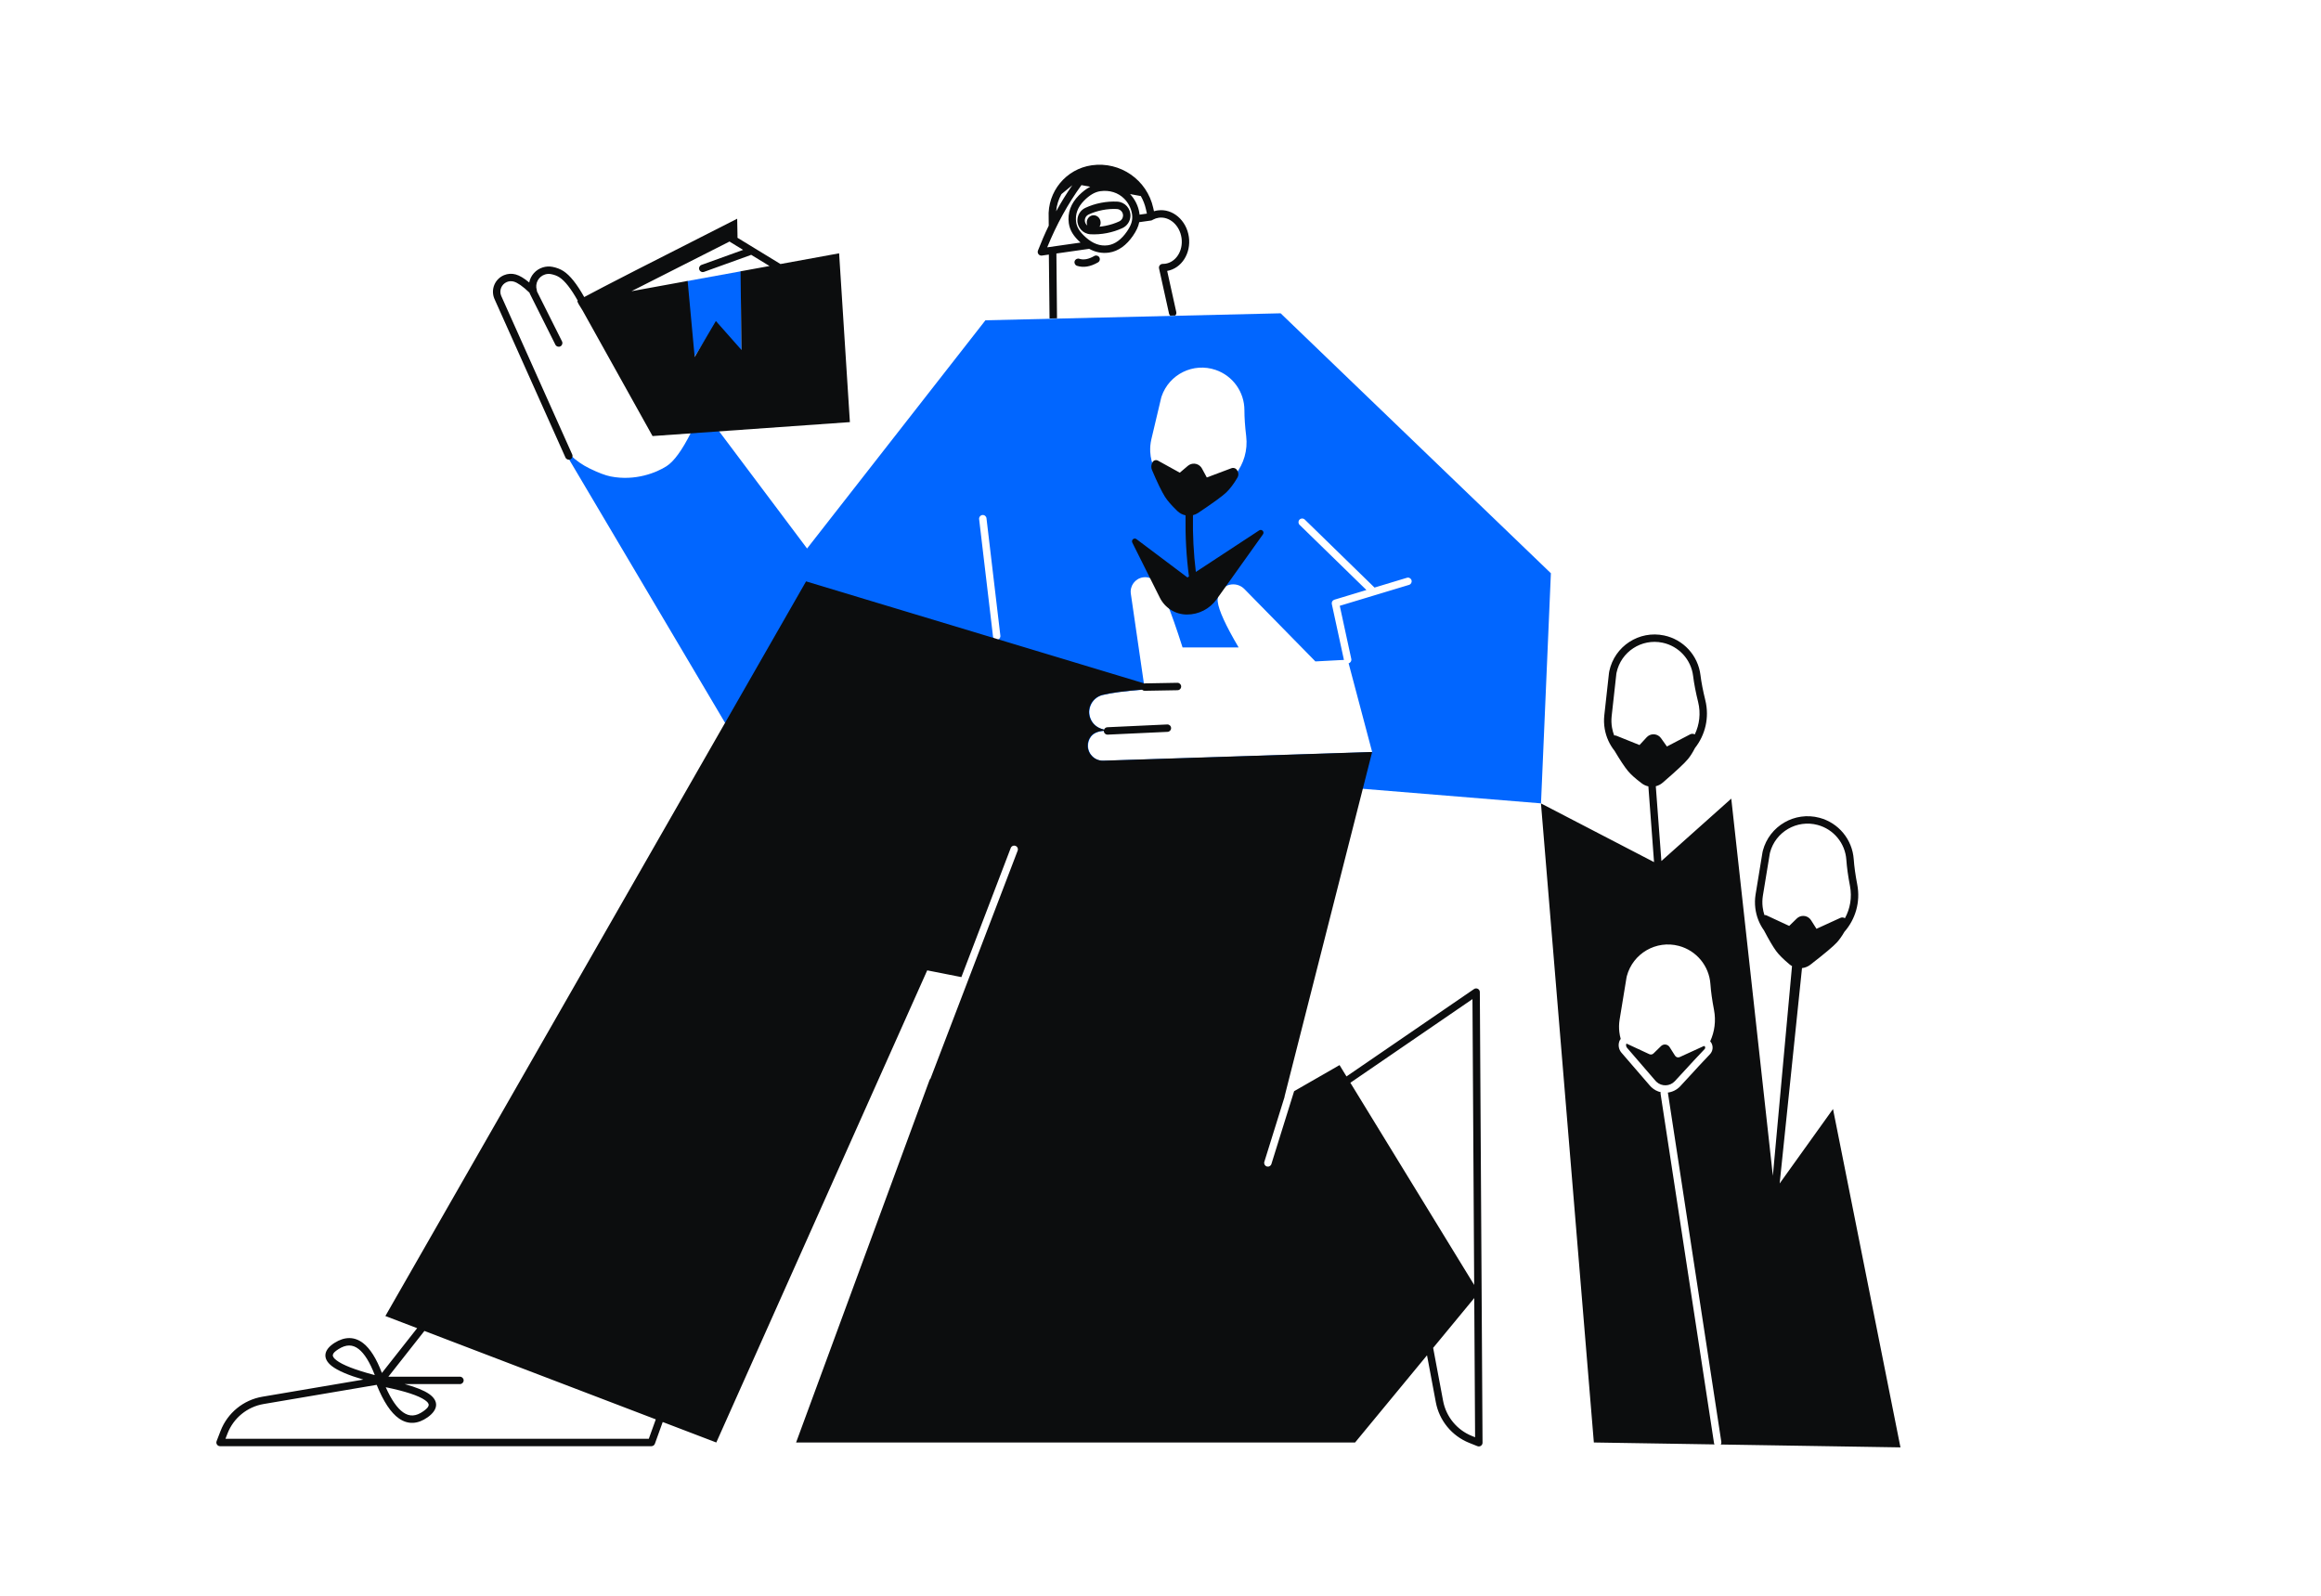 
<svg viewBox="0 0 269 185" fill="none" xmlns="http://www.w3.org/2000/svg">
<path d="M132.218 22.721L130.972 22.492C131.542 23.092 131.938 23.893 132.054 24.716C132.062 24.77 132.068 24.823 132.073 24.876L132.925 24.756L132.819 24.278C132.695 23.718 132.49 23.195 132.218 22.721ZM125.336 21.454C123.766 23.625 122.444 26.028 121.369 28.664L125.233 28.113C124.445 27.4 123.994 26.722 123.873 25.866C123.703 24.651 124.126 23.563 125.037 22.644C125.462 22.215 125.899 21.876 126.358 21.642L125.336 21.454ZM123.018 22.498C122.682 23.099 122.468 23.773 122.407 24.486C122.984 23.436 123.608 22.428 124.277 21.463L123.018 22.498ZM133.616 25.462C133.557 25.511 133.484 25.544 133.403 25.556L132.035 25.748C131.935 26.268 131.692 26.768 131.309 27.325C130.572 28.398 129.633 29.119 128.524 29.275C127.713 29.389 126.946 29.229 126.232 28.837L122.435 29.379L122.506 36.89L121.641 36.91L121.561 29.503L120.758 29.618C120.433 29.664 120.179 29.344 120.297 29.039C120.68 28.046 121.097 27.084 121.547 26.154L121.538 25.216C121.383 22.205 123.554 19.573 126.54 19.153C129.838 18.69 132.938 20.841 133.657 24.093L133.743 24.481C133.885 24.437 134.031 24.405 134.179 24.384C135.913 24.14 137.516 25.533 137.788 27.462C138.053 29.352 136.949 31.099 135.274 31.399L136.329 36.168C136.362 36.317 136.313 36.465 136.212 36.565L135.623 36.579C135.559 36.522 135.511 36.444 135.491 36.353L134.331 31.107C134.271 30.837 134.478 30.582 134.754 30.585C134.852 30.586 134.95 30.58 135.048 30.566C136.285 30.392 137.146 29.067 136.938 27.582C136.729 26.097 135.535 25.06 134.299 25.234C134.066 25.267 133.844 25.34 133.638 25.451C133.631 25.455 133.624 25.459 133.616 25.462ZM127.433 26.271C127.661 26.249 127.89 26.215 128.121 26.171C128.691 26.06 129.226 25.888 129.726 25.655C129.978 25.538 130.145 25.291 130.159 25.013C130.181 24.599 129.862 24.246 129.448 24.224C128.897 24.195 128.337 24.236 127.766 24.347C127.196 24.458 126.661 24.63 126.161 24.863C125.909 24.98 125.743 25.227 125.728 25.505C125.715 25.761 125.831 25.993 126.02 26.139C125.984 26.052 125.961 25.957 125.954 25.857C125.921 25.386 126.254 24.979 126.697 24.948C127.141 24.917 127.527 25.273 127.56 25.744C127.573 25.938 127.525 26.121 127.433 26.271ZM128.404 28.425C129.238 28.308 129.988 27.732 130.602 26.839C131.118 26.089 131.302 25.53 131.204 24.836C131.11 24.165 130.771 23.502 130.292 23.024C129.591 22.323 128.596 22.006 127.523 22.157C126.878 22.248 126.262 22.628 125.647 23.248C124.914 23.987 124.592 24.815 124.723 25.747C124.812 26.38 125.174 26.911 125.855 27.519C126.651 28.228 127.497 28.553 128.404 28.425ZM128.285 27.013C127.646 27.137 127.016 27.183 126.394 27.151C125.507 27.105 124.825 26.348 124.871 25.46C124.902 24.865 125.259 24.336 125.799 24.085C126.363 23.822 126.964 23.629 127.603 23.505C128.241 23.381 128.871 23.335 129.493 23.367C130.38 23.413 131.062 24.17 131.016 25.058C130.985 25.653 130.628 26.182 130.088 26.433C129.524 26.696 128.923 26.889 128.285 27.013ZM124.827 30.807C124.601 30.734 124.478 30.492 124.551 30.266C124.624 30.041 124.866 29.917 125.092 29.99C125.585 30.15 126.157 30.052 126.826 29.667C127.031 29.549 127.293 29.62 127.411 29.825C127.53 30.031 127.459 30.293 127.253 30.411C126.389 30.908 125.574 31.049 124.827 30.807Z" fill="#0C0D0E"/>
<path fill-rule="evenodd" clip-rule="evenodd" d="M80.093 50.114C79.061 52.17 78.114 53.475 77.249 54.029C76.109 54.761 73.636 55.784 70.762 55.214C70.153 55.093 69.337 54.782 68.314 54.282C67.505 53.886 66.769 53.372 66.126 52.763L65.718 52.84L84.396 84.381L142.647 90.423L142.674 90.166L178.6 93.104L179.745 66.436L148.422 36.309L114.21 37.119L93.538 63.568L83.023 49.558L80.093 50.114ZM156.303 76.871L159.033 87.16L127.907 88.166C126.941 88.197 126.133 87.44 126.102 86.475C126.09 86.082 126.21 85.695 126.444 85.379C126.786 84.916 127.41 84.686 128.316 84.689L127.637 84.458C126.571 84.095 126.001 82.937 126.364 81.87C126.587 81.216 127.126 80.719 127.797 80.55C128.806 80.296 130.434 80.083 132.678 79.912L131.062 68.81C130.929 67.894 131.563 67.044 132.479 66.911C132.993 66.836 133.512 67.003 133.885 67.364C134.591 68.046 135.648 70.601 137.056 75.03H143.554C142.054 72.486 141.248 70.722 141.134 69.738C141.02 68.745 141.732 67.848 142.725 67.734C143.279 67.67 143.832 67.866 144.223 68.264L152.451 76.653L155.759 76.479L154.355 70.003C154.307 69.784 154.436 69.566 154.65 69.501L158.366 68.378L150.62 60.826C150.45 60.66 150.447 60.389 150.612 60.219C150.777 60.049 151.049 60.046 151.219 60.211L159.278 68.068C159.287 68.077 159.295 68.086 159.303 68.095L163.058 66.96C163.285 66.892 163.524 67.02 163.593 67.247C163.661 67.474 163.533 67.713 163.306 67.782L155.277 70.208L156.612 76.365C156.661 76.591 156.524 76.813 156.303 76.871ZM114.332 60.063L115.941 73.67C115.969 73.905 115.801 74.119 115.565 74.147C115.33 74.174 115.117 74.006 115.089 73.771L113.479 60.164C113.452 59.928 113.62 59.715 113.855 59.687C114.091 59.659 114.304 59.828 114.332 60.063ZM144.225 47.536C144.225 48.406 144.294 49.407 144.431 50.541C144.83 53.843 142.476 56.844 139.174 57.243C139.033 57.26 138.892 57.272 138.751 57.279C135.888 57.421 133.452 55.216 133.309 52.353C133.286 51.873 133.329 51.391 133.437 50.922C133.931 48.793 134.31 47.191 134.575 46.116C134.59 46.055 134.607 45.995 134.627 45.938C135.509 43.361 138.314 41.987 140.891 42.87C142.886 43.553 144.225 45.428 144.225 47.536ZM85.883 31.438L79.415 32.614L80.362 41.565L83.016 37.389L85.944 40.809L85.883 31.438Z" fill="#0166FF"/>
<path d="M137.799 66.808C137.498 64.547 137.365 62.186 137.402 59.724C137.054 59.651 136.724 59.483 136.453 59.222C135.778 58.57 135.3 58.021 135.019 57.573C134.631 56.955 134.128 55.919 133.511 54.463C133.409 54.224 133.408 53.955 133.508 53.715L133.552 53.61C133.65 53.374 133.921 53.262 134.157 53.36C134.173 53.367 134.188 53.374 134.203 53.383L136.736 54.781L137.668 53.99C138.12 53.606 138.797 53.661 139.181 54.113C139.229 54.17 139.271 54.232 139.307 54.298L139.867 55.336L142.718 54.264C142.984 54.165 143.282 54.285 143.404 54.541L143.452 54.642C143.559 54.866 143.548 55.129 143.423 55.344C143.005 56.059 142.572 56.635 142.123 57.069C141.697 57.481 140.612 58.27 138.868 59.438C138.678 59.565 138.473 59.654 138.261 59.707C138.225 61.99 138.337 64.182 138.597 66.284L145.937 61.467C146.086 61.37 146.286 61.411 146.383 61.56C146.456 61.671 146.453 61.815 146.376 61.923L141.008 69.45C140.216 70.561 138.936 71.22 137.572 71.22C136.24 71.22 135.023 70.467 134.427 69.275L131.231 62.882C131.152 62.722 131.216 62.529 131.375 62.45C131.485 62.395 131.615 62.407 131.713 62.48L137.623 66.923L137.799 66.808ZM132.538 79.22C132.578 79.207 132.621 79.199 132.666 79.199L136.458 79.132C136.695 79.128 136.891 79.317 136.895 79.554C136.899 79.791 136.71 79.987 136.473 79.991L132.681 80.057C132.555 80.059 132.441 80.007 132.361 79.922C130.258 80.09 128.723 80.296 127.755 80.54C127.085 80.708 126.546 81.205 126.323 81.86C125.96 82.926 126.53 84.085 127.596 84.448L127.955 84.57C128.011 84.409 128.161 84.29 128.341 84.282L135.28 83.959C135.517 83.948 135.717 84.131 135.728 84.368C135.739 84.604 135.556 84.805 135.32 84.816L128.381 85.139C128.144 85.15 127.943 84.967 127.932 84.731C127.932 84.717 127.932 84.703 127.932 84.689C127.21 84.739 126.7 84.966 126.402 85.368C126.168 85.685 126.048 86.071 126.061 86.464C126.092 87.43 126.9 88.187 127.865 88.156L158.973 87.15L159.027 87.166L148.871 127.101L148.89 127.09L146.535 134.645C146.464 134.871 146.59 135.111 146.817 135.182C147.043 135.253 147.284 135.126 147.354 134.9L149.986 126.461L155.251 123.437L156.055 124.751L170.838 114.624C171.122 114.429 171.508 114.631 171.51 114.975L171.823 167.2C171.825 167.504 171.517 167.714 171.234 167.601L170.277 167.217C168.268 166.412 166.809 164.636 166.41 162.509L165.389 157.069L157.051 167.173H92.266L107.752 125.112C107.8 125.068 107.839 125.013 107.864 124.948L117.944 98.585C118.029 98.364 117.918 98.115 117.696 98.031C117.475 97.946 117.227 98.057 117.142 98.278L111.422 113.238L107.463 112.457L83.018 167.173L76.807 164.8L75.901 167.318C75.839 167.488 75.678 167.602 75.497 167.602H25.506C25.204 167.602 24.997 167.3 25.105 167.018L25.562 165.834C26.365 163.75 28.207 162.243 30.41 161.869L42.107 159.885C40.357 159.37 39.145 158.851 38.456 158.315C37.352 157.456 37.493 156.439 38.765 155.632C39.948 154.881 41.09 154.884 42.093 155.664C42.912 156.302 43.629 157.451 44.261 159.115L48.348 153.925L44.665 152.517L93.421 67.377L132.531 79.174L132.538 79.22ZM199.435 167.408C199.491 167.322 199.517 167.217 199.5 167.108L193.307 126.645C193.306 126.636 193.304 126.628 193.303 126.62C193.831 126.554 194.339 126.31 194.732 125.892C195.309 125.275 195.739 124.809 196.023 124.494C196.455 124.012 197.176 123.238 198.185 122.173C198.519 121.819 198.584 121.289 198.344 120.866C198.306 120.798 198.26 120.736 198.209 120.681C198.716 119.578 198.895 118.313 198.649 117.03C198.433 115.909 198.295 114.914 198.234 114.047C198.087 111.944 196.62 110.167 194.582 109.624C191.95 108.924 189.248 110.49 188.547 113.122C188.532 113.181 188.519 113.242 188.508 113.304C188.319 114.395 188.053 116.019 187.709 118.177C187.633 118.653 187.623 119.136 187.681 119.614C187.713 119.885 187.766 120.149 187.838 120.404C187.766 120.488 187.708 120.587 187.671 120.699C187.52 121.147 187.617 121.641 187.925 121.999L191.222 125.82C191.276 125.883 191.334 125.944 191.395 126.001C191.71 126.295 192.083 126.487 192.475 126.578C192.455 126.639 192.448 126.706 192.459 126.775L198.651 167.238C198.66 167.296 198.68 167.349 198.709 167.396L184.725 167.173L178.595 93.111L191.701 99.913L191.044 91.134C190.773 91.077 190.511 90.962 190.279 90.786C189.529 90.222 188.987 89.734 188.654 89.325C188.264 88.844 187.754 88.075 187.126 87.017C186.556 86.303 186.152 85.439 185.985 84.475C185.896 83.962 185.879 83.439 185.934 82.921C186.165 80.746 186.346 79.108 186.477 78.006C186.486 77.931 186.498 77.858 186.514 77.785C187.125 74.888 189.968 73.034 192.866 73.645C195.108 74.118 196.802 75.963 197.081 78.238C197.185 79.083 197.372 80.052 197.642 81.145C198.14 83.158 197.633 85.184 196.441 86.695C196.192 87.187 195.926 87.609 195.643 87.959C195.271 88.419 194.291 89.335 192.702 90.706C192.465 90.91 192.191 91.048 191.904 91.118L192.552 99.785L200.651 92.555L205.471 136.268L207.691 111.962C207.587 111.904 207.488 111.835 207.394 111.757C206.675 111.153 206.159 110.639 205.848 110.212C205.483 109.712 205.015 108.917 204.443 107.827C203.911 107.084 203.553 106.201 203.437 105.229C203.375 104.712 203.385 104.189 203.467 103.674C203.811 101.515 204.078 99.888 204.267 98.795C204.28 98.721 204.296 98.648 204.315 98.576C205.076 95.715 208.013 94.013 210.875 94.774C213.089 95.364 214.684 97.295 214.844 99.581C214.903 100.43 215.039 101.408 215.252 102.514C215.644 104.55 215.032 106.547 213.762 107.993C213.488 108.472 213.2 108.879 212.9 109.213C212.504 109.654 211.477 110.517 209.818 111.803C209.529 112.027 209.193 112.158 208.849 112.196L206.26 137.154L212.442 128.527L220.26 167.74L199.435 167.408ZM166.1 156.207L167.253 162.35C167.598 164.189 168.859 165.724 170.596 166.42L170.961 166.566L170.864 150.434L166.1 156.207ZM170.855 148.913L170.656 115.788L156.504 125.483L170.855 148.913ZM76.005 164.493L49.188 154.246L45.012 159.548H53.306C53.544 159.548 53.736 159.74 53.736 159.977C53.736 160.214 53.544 160.406 53.306 160.406H46.907C48.207 160.763 49.147 161.143 49.735 161.553C50.883 162.353 50.795 163.376 49.567 164.249C48.425 165.061 47.284 165.118 46.242 164.391C45.295 163.731 44.442 162.432 43.657 160.493L30.553 162.715C28.649 163.038 27.057 164.341 26.363 166.143L26.131 166.744H75.195L76.005 164.493ZM41.566 156.342C40.862 155.794 40.114 155.792 39.225 156.357C38.424 156.865 38.382 157.17 38.983 157.638C39.695 158.192 41.188 158.774 43.437 159.363C42.862 157.868 42.233 156.86 41.566 156.342ZM46.733 163.687C47.465 164.197 48.211 164.16 49.07 163.55C49.843 163 49.87 162.693 49.244 162.257C48.504 161.742 46.984 161.238 44.706 160.768C45.358 162.231 46.04 163.204 46.733 163.687ZM204.493 106.048C204.559 106.04 204.627 106.047 204.695 106.069C204.711 106.075 204.727 106.081 204.742 106.088L207.366 107.307L208.241 106.452C208.665 106.038 209.344 106.046 209.758 106.47C209.811 106.523 209.857 106.582 209.897 106.645L210.528 107.641L213.298 106.374C213.474 106.293 213.673 106.314 213.825 106.414C214.428 105.313 214.665 104.004 214.409 102.676C214.19 101.538 214.05 100.527 213.988 99.641C213.854 97.721 212.514 96.099 210.654 95.604C208.251 94.964 205.784 96.394 205.144 98.797C205.132 98.844 205.121 98.892 205.113 98.941C204.924 100.03 204.658 101.653 204.314 103.81C204.245 104.245 204.236 104.689 204.289 105.127C204.327 105.446 204.396 105.754 204.493 106.048ZM187.082 85.238C187.148 85.226 187.217 85.229 187.285 85.248C187.302 85.253 187.318 85.258 187.334 85.265L190.018 86.344L190.847 85.445C191.248 85.009 191.927 84.981 192.363 85.383C192.418 85.434 192.467 85.49 192.511 85.551L193.193 86.513L195.893 85.102C196.065 85.012 196.264 85.023 196.422 85.115C196.965 83.984 197.134 82.664 196.809 81.351C196.531 80.227 196.338 79.224 196.229 78.342C195.995 76.432 194.572 74.882 192.689 74.485C190.255 73.972 187.867 75.529 187.354 77.962C187.344 78.01 187.336 78.058 187.33 78.108C187.199 79.205 187.018 80.84 186.787 83.011C186.741 83.45 186.755 83.894 186.831 84.329C186.886 84.645 186.971 84.949 187.082 85.238ZM191.872 125.259L188.575 121.438C188.465 121.31 188.43 121.133 188.484 120.973C188.49 120.955 188.51 120.945 188.527 120.951C188.529 120.952 188.53 120.952 188.531 120.953L191.155 122.171C191.317 122.247 191.508 122.214 191.635 122.089L192.511 121.234C192.765 120.986 193.172 120.991 193.421 121.245C193.452 121.277 193.48 121.312 193.504 121.35L194.135 122.346C194.25 122.528 194.481 122.596 194.676 122.507L197.446 121.239C197.501 121.214 197.567 121.235 197.597 121.288C197.651 121.384 197.636 121.503 197.561 121.583C196.548 122.653 195.823 123.432 195.384 123.92C195.106 124.23 194.679 124.692 194.105 125.305C193.538 125.91 192.588 125.941 191.982 125.374C191.943 125.338 191.906 125.3 191.872 125.259ZM66.963 34.85C66.179 33.453 65.466 32.549 64.844 32.144C64.571 31.966 64.246 31.841 63.866 31.769C63.633 31.724 63.392 31.738 63.166 31.809C62.403 32.047 61.977 32.858 62.215 33.621C62.231 33.673 62.237 33.723 62.235 33.771L65.137 39.565C65.243 39.777 65.157 40.035 64.945 40.141C64.733 40.247 64.475 40.161 64.369 39.949L61.404 34.029C61.387 33.994 61.375 33.958 61.367 33.921C60.6 33.184 59.981 32.755 59.539 32.633C59.276 32.56 58.995 32.578 58.743 32.683C58.122 32.942 57.828 33.655 58.084 34.276L66.318 52.671C66.415 52.888 66.318 53.142 66.102 53.238C65.886 53.335 65.632 53.238 65.535 53.022L57.298 34.622L57.294 34.612C56.851 33.552 57.352 32.334 58.412 31.891C58.842 31.711 59.319 31.681 59.769 31.806C60.224 31.932 60.742 32.243 61.335 32.738C61.496 31.938 62.077 31.249 62.91 30.989C63.271 30.877 63.654 30.855 64.026 30.925C64.513 31.018 64.942 31.184 65.312 31.424C66.069 31.917 66.862 32.916 67.71 34.427C69.742 33.33 75.651 30.303 85.438 25.348L85.479 27.522L85.445 27.539L90.455 30.598L97.252 29.358L98.501 48.92L75.629 50.536L67.517 35.979C67.126 35.384 66.925 35.022 66.912 34.893C66.911 34.888 66.928 34.873 66.963 34.85ZM85.828 31.442L89.187 30.829L87.056 29.529C87.031 29.544 87.004 29.558 86.975 29.568L81.596 31.508C81.373 31.588 81.127 31.472 81.047 31.249C80.967 31.026 81.082 30.78 81.305 30.7L86.127 28.961L84.64 28.053C84.61 28.034 84.582 28.012 84.558 27.988L73.188 33.748L79.696 32.561L80.511 41.375L82.968 37.203L85.938 40.56L85.828 31.442Z" fill="#0C0D0E"/>
<path d="M74.918 47.803L76.344 44.445" stroke="#0C0D0E" stroke-width="0.858" stroke-linecap="round" stroke-linejoin="round"/>
</svg>
